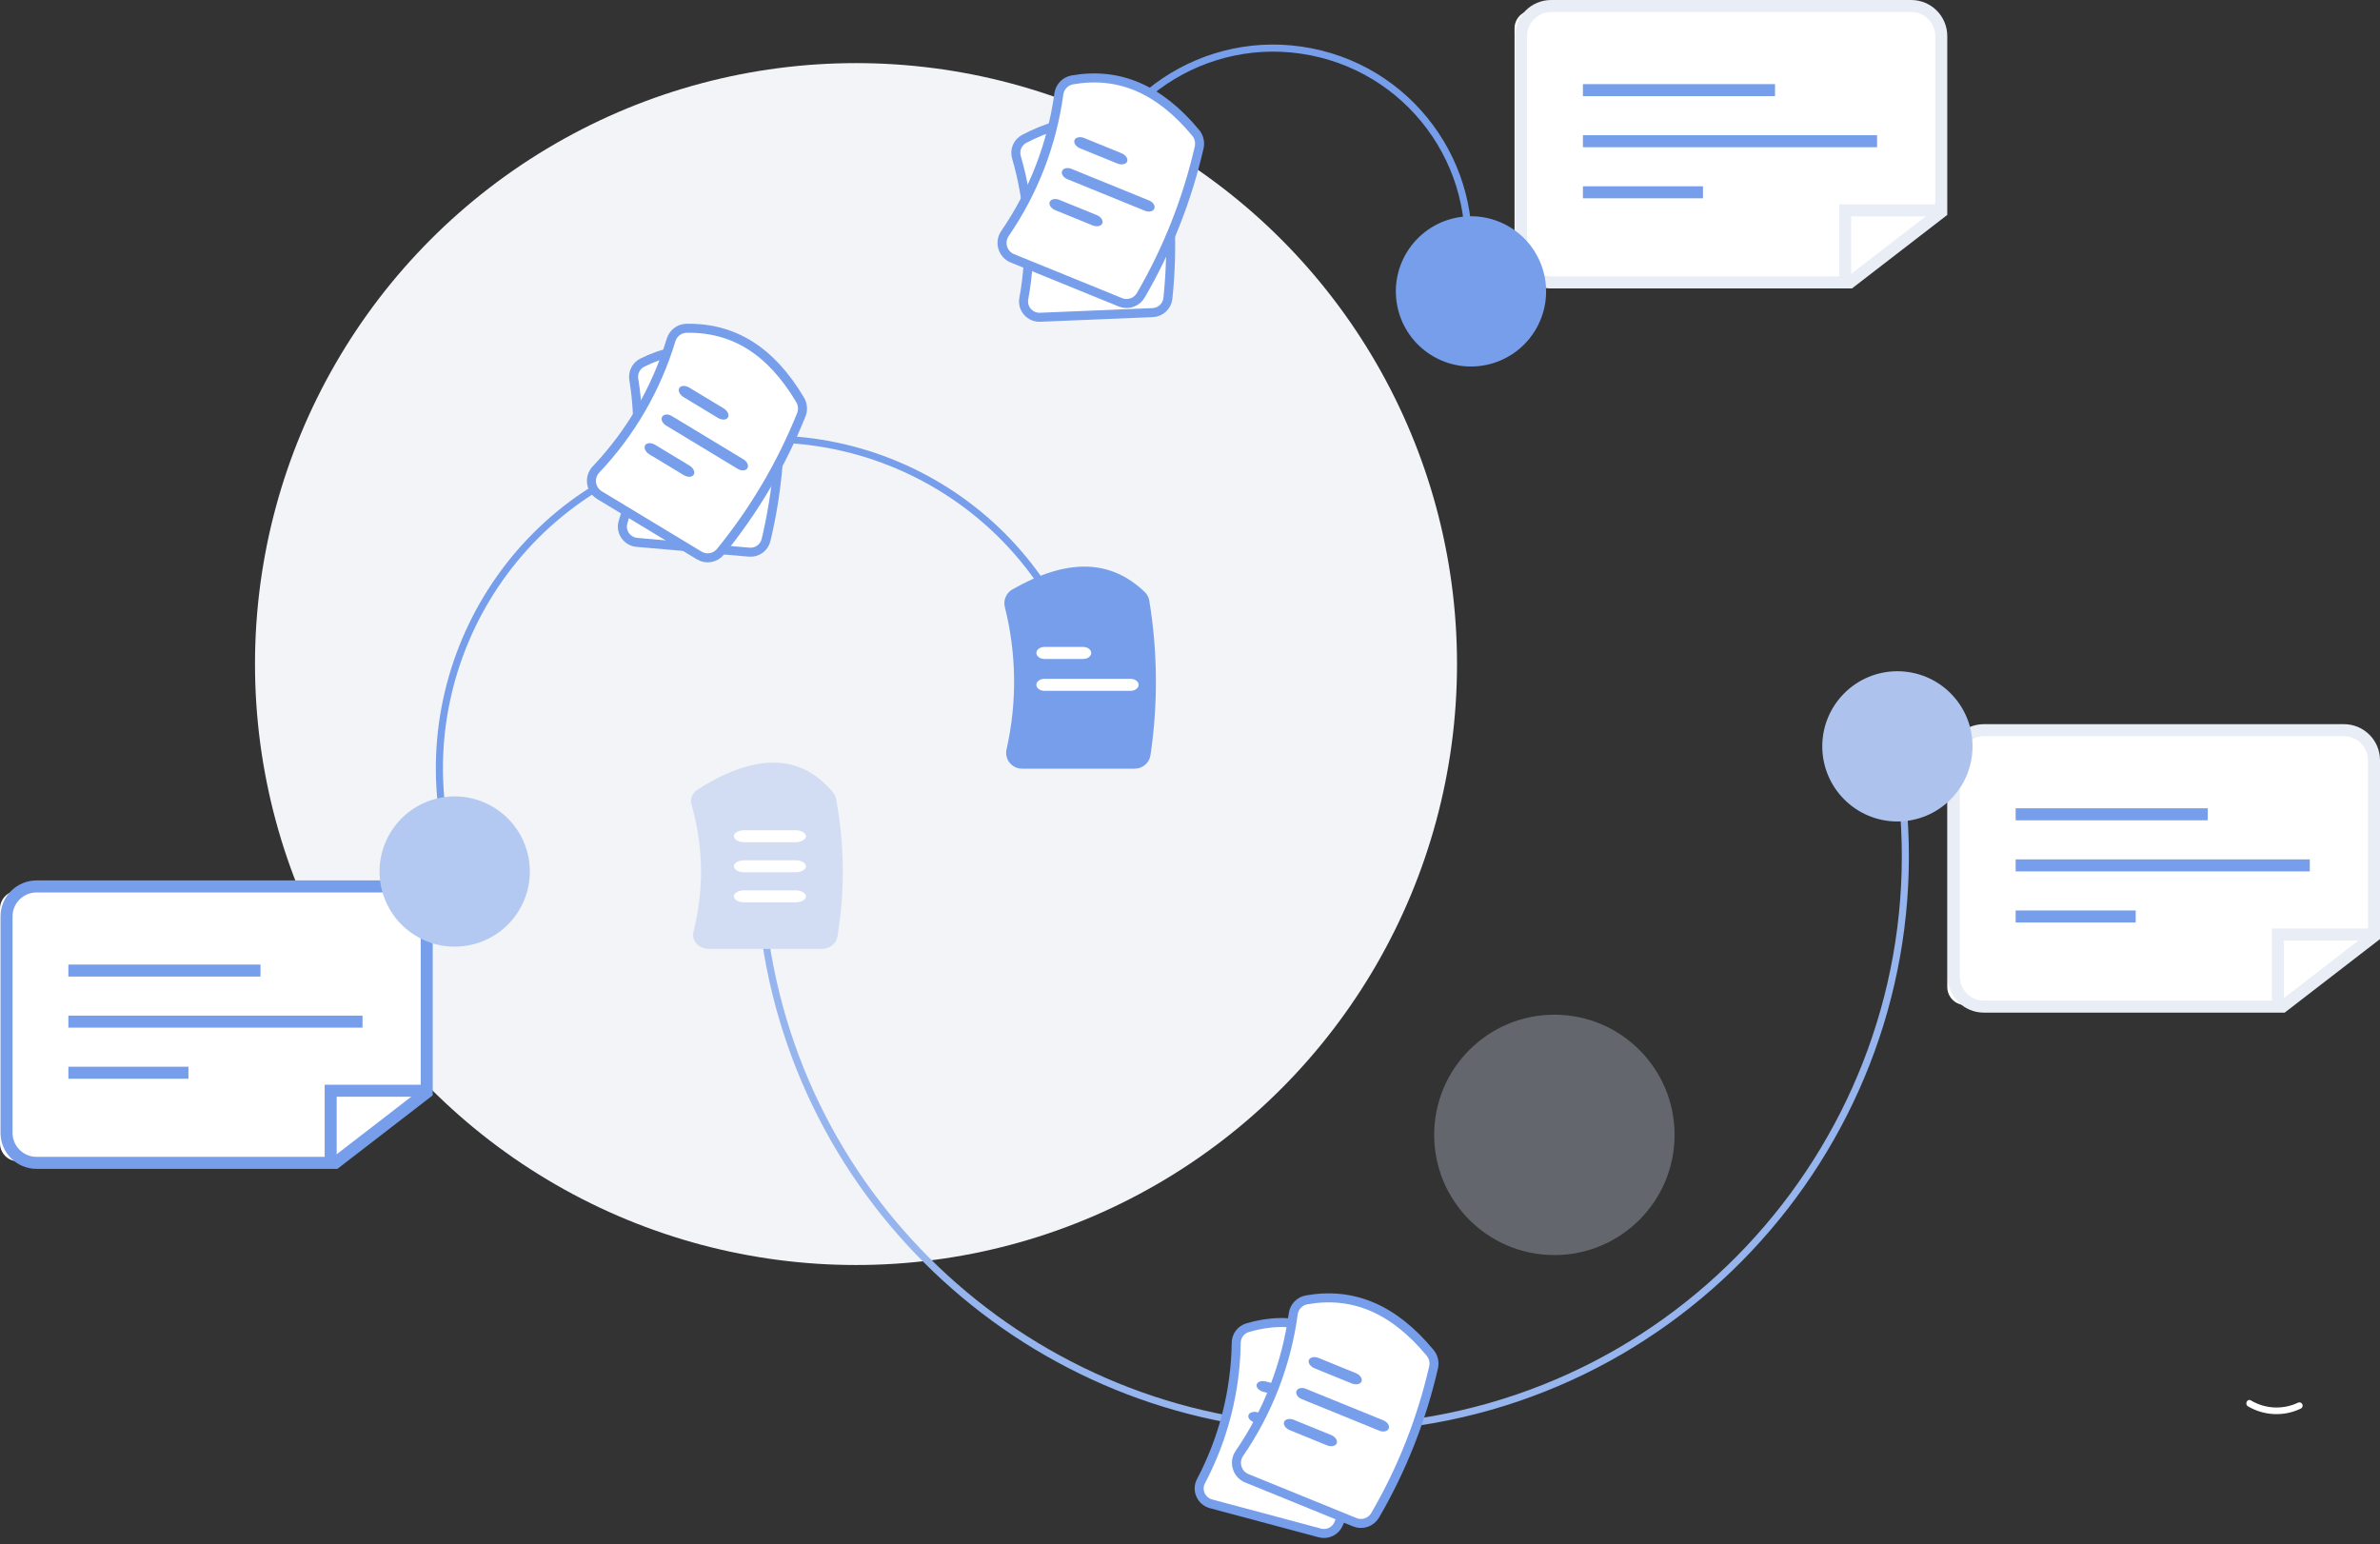<?xml version="1.0" encoding="UTF-8"?>
<svg width="396px" height="257px" viewBox="0 0 396 257" version="1.1" xmlns="http://www.w3.org/2000/svg" xmlns:xlink="http://www.w3.org/1999/xlink">
    <rect x="0" y="0" width="396" height="257" fill="#333333" stroke="none"/>
    <title>编组 4</title>
    <g id="页面-1" stroke="none" stroke-width="1" fill="none" fill-rule="evenodd">
        <g id="本体_关于1" transform="translate(-915, -321)">
            <g id="编组-4" transform="translate(915, 321)">
                <circle id="椭圆形" fill="#F2F4F8" fill-rule="nonzero" cx="142.428" cy="110.501" r="100"></circle>
                <circle id="椭圆形" fill="#D2DDF4" fill-rule="nonzero" opacity="0.3" cx="258.627" cy="188.847" r="20"></circle>
                <path d="M382.412,233.385 C379.89,234.602 376.925,234.47 374.52,233.035 C373.914,232.671 373.431,233.655 374.033,234.017 C376.696,235.59 379.965,235.742 382.763,234.423 C383.043,234.319 383.194,234.015 383.107,233.729 C383.009,233.443 382.699,233.289 382.412,233.385 L382.412,233.385 Z" id="路径" fill="#FFFFFF" fill-rule="nonzero"></path>
                <path d="M221.599,238.309 C174.008,238.312 132.601,202.842 126.484,154.464 L127.653,154.317 C133.694,202.097 174.597,237.129 221.6,237.132 C225.593,237.132 229.583,236.881 233.545,236.379 C285.385,229.836 322.231,182.377 315.683,130.585 L316.852,130.437 C323.482,182.873 286.177,230.923 233.693,237.547 C229.681,238.054 225.642,238.309 221.599,238.309 Z" id="路径" fill="#96B4EE" fill-rule="nonzero"></path>
                <g id="编组-3" transform="translate(198.63, 217.807)" fill-rule="nonzero">
                    <path d="M25.519,35.481 L6.782,35.486 C5.971,35.488 5.204,35.119 4.7,34.484 C4.202,33.865 4.015,33.053 4.192,32.279 C5.972,24.438 5.869,16.288 3.891,8.496 C3.615,7.392 4.078,6.235 5.042,5.627 C11.525,1.613 18.583,1.736 26.621,6.005 C27.361,6.395 27.877,7.108 28.016,7.933 C29.345,16.3 29.389,24.82 28.148,33.202 C27.965,34.511 26.842,35.485 25.519,35.481 Z" id="路径" stroke="#779EEA" stroke-width="1.5" fill="#FFFFFF" transform="translate(16.429, 19.096) rotate(-345) translate(-16.429, -19.096) "></path>
                    <path d="M18.097,14.643 L11.652,14.644 C10.911,14.643 10.311,14.248 10.311,13.761 C10.311,13.274 10.911,12.879 11.652,12.878 L18.098,12.876 C18.84,12.876 19.442,13.271 19.442,13.759 C19.441,14.247 18.84,14.642 18.097,14.643 Z" id="路径" fill="#779EEA" transform="translate(14.876, 13.76) rotate(-345) translate(-14.876, -13.76) "></path>
                    <path d="M15.353,24.877 L8.907,24.879 C8.166,24.878 7.566,24.483 7.566,23.996 C7.566,23.509 8.166,23.114 8.907,23.113 L15.353,23.111 C16.095,23.111 16.697,23.506 16.697,23.994 C16.697,24.481 16.095,24.877 15.353,24.877 Z" id="路径" fill="#779EEA" transform="translate(12.131, 23.995) rotate(-345) translate(-12.131, -23.995) "></path>
                    <path d="M24.47,20.785 L10.143,20.788 C9.402,20.788 8.802,20.393 8.803,19.906 C8.803,19.419 9.403,19.024 10.144,19.022 L24.471,19.019 C25.212,19.02 25.812,19.415 25.812,19.902 C25.811,20.389 25.211,20.784 24.47,20.785 L24.47,20.785 Z" id="路径" fill="#779EEA" transform="translate(17.307, 19.904) rotate(-345) translate(-17.307, -19.904) "></path>
                </g>
                <path d="M136.707,157.902 L117.968,157.902 C117.157,157.903 116.39,157.575 115.886,157.012 C115.388,156.462 115.2,155.741 115.377,155.053 C117.162,148.066 117.05,140.802 115.05,133.861 C114.792,132.926 115.2,131.945 116.081,131.384 C125.716,125.235 133.304,125.413 138.635,131.915 C138.875,132.211 139.035,132.553 139.101,132.913 C140.525,140.511 140.604,148.259 139.335,155.878 C139.152,157.04 138.03,157.905 136.707,157.902 Z" id="路径" fill="#D2DDF4" fill-rule="nonzero"></path>
                <g id="编组-9" transform="translate(122.102, 138.153)" fill="#FFFFFF" fill-rule="nonzero">
                    <path d="M10.237,1.997 L1.763,1.997 C0.789,1.996 0,1.549 0,0.998 C0,0.448 0.789,0.001 1.763,0 L10.237,0 C11.211,0.001 12,0.448 12,0.998 C12,1.549 11.211,1.996 10.237,1.997 L10.237,1.997 Z" id="路径"></path>
                    <path d="M10.237,6.997 L1.763,6.997 C0.789,6.996 0,6.549 0,5.998 C0,5.448 0.789,5.001 1.763,5 L10.237,5 C11.211,5.001 12,5.448 12,5.998 C12,6.549 11.211,6.996 10.237,6.997 L10.237,6.997 Z" id="路径"></path>
                    <path d="M10.237,11.997 L1.763,11.997 C0.789,11.995 0,11.549 0,10.998 C0,10.448 0.789,10.001 1.763,10 L10.237,10 C11.211,10.001 12,10.448 12,10.998 C12,11.549 11.211,11.995 10.237,11.997 L10.237,11.997 Z" id="路径"></path>
                </g>
                <g id="编组-10" transform="translate(360, 144.503) scale(-1, 1) rotate(-180) translate(-360, -144.503) translate(324, 120.503)">
                    <g id="Group-2">
                        <path d="M2.985,1.261 L55.656,1 L55.656,1 L70.915,13 L70.915,43.276 C70.915,44.933 69.572,46.276 67.915,46.276 L3,46.276 C1.343,46.276 1.53517375e-15,44.933 0,43.276 L0,4.261 C6.85983068e-16,2.61 1.334,1.269 2.985,1.261 Z" id="Rectangle" fill="#FFFFFF"></path>
                        <path d="M55.801,1 L71,12.729 L71,42 C71,43.381 70.44,44.631 69.536,45.536 C68.631,46.44 67.381,47 66,47 L66,47 L6.086,47 C4.705,47 3.455,46.44 2.551,45.536 C1.646,44.631 1.086,43.381 1.086,42 L1.086,42 L1.086,6 C1.086,4.619 1.646,3.369 2.551,2.464 C3.455,1.56 4.705,1 6.086,1 L6.086,1 L55.801,1 Z" id="Rectangle-4" stroke="#E8EDF6" stroke-width="2" fill="#FFFFFF"></path>
                        <polyline id="Path-4" stroke="#E8EDF6" stroke-width="2" points="55.02 1 55.02 13 70.205 13"></polyline>
                    </g>
                    <rect id="Rectangle-23" fill="#779EEA" x="11.377" y="15" width="19.976" height="2"></rect>
                    <rect id="Rectangle-23-Copy" fill="#779EEA" x="11.377" y="23.5" width="48.941" height="2"></rect>
                    <rect id="Rectangle-23-Copy-2" fill="#779EEA" x="11.377" y="32" width="31.962" height="2"></rect>
                </g>
                <circle id="椭圆形" fill="#ADC3EE" fill-rule="nonzero" cx="315.703" cy="124.195" r="12.5"></circle>
                <g id="编组-10" transform="translate(288, 24) scale(-1, 1) rotate(-180) translate(-288, -24) translate(252, 0)">
                    <g id="Group-2">
                        <path d="M2.985,1.261 L55.656,1 L55.656,1 L70.915,13 L70.915,43.276 C70.915,44.933 69.572,46.276 67.915,46.276 L3,46.276 C1.343,46.276 1.53517375e-15,44.933 0,43.276 L0,4.261 C6.85983068e-16,2.61 1.334,1.269 2.985,1.261 Z" id="Rectangle" fill="#FFFFFF"></path>
                        <path d="M55.801,1 L71,12.729 L71,42 C71,43.381 70.44,44.631 69.536,45.536 C68.631,46.44 67.381,47 66,47 L66,47 L6.086,47 C4.705,47 3.455,46.44 2.551,45.536 C1.646,44.631 1.086,43.381 1.086,42 L1.086,42 L1.086,6 C1.086,4.619 1.646,3.369 2.551,2.464 C3.455,1.56 4.705,1 6.086,1 L6.086,1 L55.801,1 Z" id="Rectangle-4" stroke="#E8EDF6" stroke-width="2" fill="#FFFFFF"></path>
                        <polyline id="Path-4" stroke="#E8EDF6" stroke-width="2" points="55.02 1 55.02 13 70.205 13"></polyline>
                    </g>
                    <rect id="Rectangle-23" fill="#779EEA" x="11.377" y="15" width="19.976" height="2"></rect>
                    <rect id="Rectangle-23-Copy" fill="#779EEA" x="11.377" y="23.5" width="48.941" height="2"></rect>
                    <rect id="Rectangle-23-Copy-2" fill="#779EEA" x="11.377" y="32" width="31.962" height="2"></rect>
                </g>
                <path d="M179.436,34.053 C182.964,16.163 200.34,4.518 218.246,8.042 C236.152,11.567 247.808,28.927 244.28,46.816 L243.124,46.589 C246.526,29.337 235.286,12.597 218.018,9.198 C200.751,5.799 183.995,17.029 180.593,34.28 L179.436,34.053 Z" id="路径" fill="#779EEA" fill-rule="nonzero"></path>
                <path d="M173.068,52.793 C172.258,52.828 171.476,52.491 170.946,51.878 C170.423,51.281 170.202,50.477 170.347,49.696 C171.784,41.869 171.365,33.814 169.124,26.178 C168.768,24.974 169.312,23.685 170.425,23.101 C178.094,19.121 185.279,18.919 191.781,22.501 C192.47,22.875 192.96,23.534 193.119,24.302 C194.811,32.635 195.217,41.177 194.322,49.633 C194.194,50.949 193.113,51.967 191.791,52.018 L173.068,52.793 Z" id="路径" stroke="#779EEA" stroke-width="1.5" fill="#FFFFFF" fill-rule="nonzero"></path>
                <g id="编组-10" transform="translate(36, 170.503) scale(-1, 1) rotate(-180) translate(-36, -170.503) translate(0, 146.503)">
                    <g id="Group-2">
                        <path d="M2.985,1.261 L55.656,1 L55.656,1 L70.915,13 L70.915,43.276 C70.915,44.933 69.572,46.276 67.915,46.276 L3,46.276 C1.343,46.276 1.53517375e-15,44.933 0,43.276 L0,4.261 C6.85983068e-16,2.61 1.334,1.269 2.985,1.261 Z" id="Rectangle" fill="#FFFFFF"></path>
                        <path d="M55.801,1 L71,12.729 L71,42 C71,43.381 70.44,44.631 69.536,45.536 C68.631,46.44 67.381,47 66,47 L66,47 L6.086,47 C4.705,47 3.455,46.44 2.551,45.536 C1.646,44.631 1.086,43.381 1.086,42 L1.086,42 L1.086,6 C1.086,4.619 1.646,3.369 2.551,2.464 C3.455,1.56 4.705,1 6.086,1 L6.086,1 L55.801,1 Z" id="Rectangle-4" stroke="#779EEA" stroke-width="2" fill="#FFFFFF"></path>
                        <polyline id="Path-4" stroke="#779EEA" stroke-width="2" points="55.02 1 55.02 13 70.205 13"></polyline>
                    </g>
                    <rect id="Rectangle-23" fill="#779EEA" x="11.377" y="15" width="19.976" height="2"></rect>
                    <rect id="Rectangle-23-Copy" fill="#779EEA" x="11.377" y="23.5" width="48.941" height="2"></rect>
                    <rect id="Rectangle-23-Copy-2" fill="#779EEA" x="11.377" y="32" width="31.962" height="2"></rect>
                </g>
                <circle id="椭圆形" fill="#779EEA" fill-rule="nonzero" transform="translate(244.751, 48.487) rotate(-58.134) translate(-244.751, -48.487) " cx="244.751" cy="48.487" r="12.5"></circle>
                <path d="M76.118,147.414 C65.292,118.822 79.716,86.876 108.334,76.06 C136.953,65.244 168.929,79.655 179.754,108.247 L178.652,108.664 C168.057,80.68 136.761,66.576 108.752,77.161 C80.742,87.747 66.625,119.014 77.22,146.998 L76.118,147.414 Z" id="路径" fill="#779EEA" fill-rule="nonzero"></path>
                <path d="M115.827,74.43 L109.381,74.43 C108.64,74.429 108.04,73.828 108.04,73.088 C108.04,72.347 108.64,71.746 109.381,71.745 L115.827,71.745 C116.568,71.746 117.168,72.347 117.168,73.088 C117.168,73.828 116.568,74.429 115.827,74.43 Z" id="路径" fill="#FFFFFF" fill-rule="nonzero"></path>
                <path d="M123.708,79.736 L109.381,79.736 C108.639,79.736 108.037,79.135 108.037,78.393 C108.037,77.652 108.639,77.05 109.381,77.05 L123.708,77.05 C124.45,77.052 125.05,77.653 125.05,78.393 C125.05,79.134 124.45,79.734 123.708,79.736 L123.708,79.736 Z" id="路径" fill="#FFFFFF" fill-rule="nonzero"></path>
                <circle id="椭圆形" fill="#B4C9F1" fill-rule="nonzero" transform="translate(75.654, 145.025) rotate(-58.134) translate(-75.654, -145.025) " cx="75.654" cy="145.025" r="12.5"></circle>
                <path d="M188.803,127.908 L170.065,127.908 C169.254,127.91 168.487,127.54 167.982,126.906 C167.484,126.287 167.297,125.475 167.474,124.701 C169.245,116.893 169.148,108.778 167.192,101.014 C166.906,99.867 167.417,98.671 168.443,98.083 C177.546,92.878 184.754,93.021 190.479,98.523 C190.88,98.915 191.144,99.426 191.232,99.98 C192.623,108.468 192.69,117.12 191.431,125.629 C191.249,126.938 190.126,127.912 188.803,127.908 Z" id="路径" fill="#779EEA" fill-rule="nonzero"></path>
                <path d="M180.226,109.652 L173.78,109.652 C173.039,109.651 172.439,109.204 172.439,108.652 C172.439,108.101 173.039,107.653 173.78,107.652 L180.226,107.652 C180.968,107.653 181.568,108.101 181.568,108.652 C181.568,109.204 180.968,109.651 180.226,109.652 L180.226,109.652 Z" id="路径" fill="#FFFFFF" fill-rule="nonzero"></path>
                <path d="M188.108,114.958 L173.78,114.958 C173.038,114.958 172.436,114.51 172.436,113.958 C172.436,113.405 173.038,112.958 173.78,112.958 L188.108,112.958 C188.849,112.959 189.449,113.406 189.449,113.958 C189.449,114.509 188.849,114.957 188.108,114.958 Z" id="路径" fill="#FFFFFF" fill-rule="nonzero"></path>
                <g id="编组-3" transform="translate(117.019, 74.766) rotate(-10) translate(-117.019, -74.766) translate(100.59, 55.67)" fill-rule="nonzero">
                    <path d="M25.519,35.481 L6.782,35.486 C5.971,35.488 5.204,35.119 4.7,34.484 C4.202,33.865 4.015,33.053 4.192,32.279 C5.972,24.438 5.869,16.288 3.891,8.496 C3.615,7.392 4.078,6.235 5.042,5.627 C11.525,1.613 18.583,1.736 26.621,6.005 C27.361,6.395 27.877,7.108 28.016,7.933 C29.345,16.3 29.389,24.82 28.148,33.202 C27.965,34.511 26.842,35.485 25.519,35.481 Z" id="路径" stroke="#779EEA" stroke-width="1.5" fill="#FFFFFF" transform="translate(16.429, 19.096) rotate(-345) translate(-16.429, -19.096) "></path>
                    <path d="M18.097,14.643 L11.652,14.644 C10.911,14.643 10.311,14.248 10.311,13.761 C10.311,13.274 10.911,12.879 11.652,12.878 L18.098,12.876 C18.84,12.876 19.442,13.271 19.442,13.759 C19.441,14.247 18.84,14.642 18.097,14.643 Z" id="路径" fill="#779EEA" transform="translate(14.876, 13.76) rotate(-345) translate(-14.876, -13.76) "></path>
                    <path d="M15.353,24.877 L8.907,24.879 C8.166,24.878 7.566,24.483 7.566,23.996 C7.566,23.509 8.166,23.114 8.907,23.113 L15.353,23.111 C16.095,23.111 16.697,23.506 16.697,23.994 C16.697,24.481 16.095,24.877 15.353,24.877 Z" id="路径" fill="#779EEA" transform="translate(12.131, 23.995) rotate(-345) translate(-12.131, -23.995) "></path>
                    <path d="M24.47,20.785 L10.143,20.788 C9.402,20.788 8.802,20.393 8.803,19.906 C8.803,19.419 9.403,19.024 10.144,19.022 L24.471,19.019 C25.212,19.02 25.812,19.415 25.812,19.902 C25.811,20.389 25.211,20.784 24.47,20.785 L24.47,20.785 Z" id="路径" fill="#779EEA" transform="translate(17.307, 19.904) rotate(-345) translate(-17.307, -19.904) "></path>
                </g>
                <g id="编组-3" transform="translate(184.076, 30.834) rotate(7) translate(-184.076, -30.834) translate(167.076, 10.834)" fill-rule="nonzero">
                    <path d="M26.463,37.171 L7.059,37.117 C6.219,37.116 5.424,36.727 4.9,36.062 C4.382,35.413 4.186,34.562 4.367,33.753 C6.185,25.553 6.053,17.024 3.981,8.863 C3.69,7.707 4.167,6.498 5.163,5.864 C11.864,1.684 19.173,1.836 27.511,6.329 C28.279,6.739 28.815,7.486 28.961,8.35 C30.364,17.11 30.437,26.027 29.178,34.794 C28.992,36.163 27.833,37.179 26.463,37.171 Z" id="路径" stroke="#779EEA" stroke-width="1.5" fill="#FFFFFF" transform="translate(16.984, 20.006) rotate(-345) translate(-16.984, -20.006) "></path>
                    <path d="M18.731,15.345 L12.057,15.326 C11.289,15.323 10.667,14.908 10.665,14.398 C10.664,13.888 11.284,13.477 12.051,13.478 L18.726,13.497 C19.495,13.499 20.119,13.914 20.121,14.425 C20.122,14.935 19.5,15.347 18.731,15.345 Z" id="路径" fill="#779EEA" transform="translate(15.393, 14.411) rotate(-345) translate(-15.393, -14.411) "></path>
                    <path d="M15.891,26.064 L9.216,26.045 C8.449,26.042 7.826,25.626 7.825,25.117 C7.824,24.607 8.444,24.196 9.211,24.197 L15.886,24.215 C16.655,24.218 17.279,24.633 17.28,25.143 C17.282,25.654 16.66,26.066 15.891,26.064 Z" id="路径" fill="#779EEA" transform="translate(12.553, 25.13) rotate(-345) translate(-12.553, -25.13) "></path>
                    <path d="M24.384,21.652 L10.428,21.613 C9.706,21.61 9.121,21.195 9.119,20.686 C9.118,20.176 9.701,19.764 10.423,19.765 L24.379,19.804 C25.101,19.807 25.687,20.222 25.688,20.732 C25.69,21.242 25.106,21.653 24.384,21.652 L24.384,21.652 Z" id="路径" fill="#779EEA" transform="translate(17.404, 20.709) rotate(-345) translate(-17.404, -20.709) "></path>
                </g>
                <g id="编组-3" transform="translate(223.076, 233.834) rotate(7) translate(-223.076, -233.834) translate(206.076, 213.834)" fill-rule="nonzero">
                    <path d="M26.463,37.171 L7.059,37.117 C6.219,37.116 5.424,36.727 4.9,36.062 C4.382,35.413 4.186,34.562 4.367,33.753 C6.185,25.553 6.053,17.024 3.981,8.863 C3.69,7.707 4.167,6.498 5.163,5.864 C11.864,1.684 19.173,1.836 27.511,6.329 C28.279,6.739 28.815,7.486 28.961,8.35 C30.364,17.11 30.437,26.027 29.178,34.794 C28.992,36.163 27.833,37.179 26.463,37.171 Z" id="路径" stroke="#779EEA" stroke-width="1.5" fill="#FFFFFF" transform="translate(16.984, 20.006) rotate(-345) translate(-16.984, -20.006) "></path>
                    <path d="M18.731,15.345 L12.057,15.326 C11.289,15.323 10.667,14.908 10.665,14.398 C10.664,13.888 11.284,13.477 12.051,13.478 L18.726,13.497 C19.495,13.499 20.119,13.914 20.121,14.425 C20.122,14.935 19.5,15.347 18.731,15.345 Z" id="路径" fill="#779EEA" transform="translate(15.393, 14.411) rotate(-345) translate(-15.393, -14.411) "></path>
                    <path d="M15.891,26.064 L9.216,26.045 C8.449,26.042 7.826,25.626 7.825,25.117 C7.824,24.607 8.444,24.196 9.211,24.197 L15.886,24.215 C16.655,24.218 17.279,24.633 17.28,25.143 C17.282,25.654 16.66,26.066 15.891,26.064 Z" id="路径" fill="#779EEA" transform="translate(12.553, 25.13) rotate(-345) translate(-12.553, -25.13) "></path>
                    <path d="M24.384,21.652 L10.428,21.613 C9.706,21.61 9.121,21.195 9.119,20.686 C9.118,20.176 9.701,19.764 10.423,19.765 L24.379,19.804 C25.101,19.807 25.687,20.222 25.688,20.732 C25.69,21.242 25.106,21.653 24.384,21.652 L24.384,21.652 Z" id="路径" fill="#779EEA" transform="translate(17.404, 20.709) rotate(-345) translate(-17.404, -20.709) "></path>
                </g>
                <g id="编组-3" transform="translate(117.076, 72.834) rotate(16) translate(-117.076, -72.834) translate(100.076, 52.834)" fill-rule="nonzero">
                    <path d="M26.463,37.171 L7.059,37.117 C6.219,37.116 5.424,36.727 4.9,36.062 C4.382,35.413 4.186,34.562 4.367,33.753 C6.185,25.553 6.053,17.024 3.981,8.863 C3.69,7.707 4.167,6.498 5.163,5.864 C11.864,1.684 19.173,1.836 27.511,6.329 C28.279,6.739 28.815,7.486 28.961,8.35 C30.364,17.11 30.437,26.027 29.178,34.794 C28.992,36.163 27.833,37.179 26.463,37.171 Z" id="路径" stroke="#779EEA" stroke-width="1.5" fill="#FFFFFF" transform="translate(16.984, 20.006) rotate(-345) translate(-16.984, -20.006) "></path>
                    <path d="M18.731,15.345 L12.057,15.326 C11.289,15.323 10.667,14.908 10.665,14.398 C10.664,13.888 11.284,13.477 12.051,13.478 L18.726,13.497 C19.495,13.499 20.119,13.914 20.121,14.425 C20.122,14.935 19.5,15.347 18.731,15.345 Z" id="路径" fill="#779EEA" transform="translate(15.393, 14.411) rotate(-345) translate(-15.393, -14.411) "></path>
                    <path d="M15.891,26.064 L9.216,26.045 C8.449,26.042 7.826,25.626 7.825,25.117 C7.824,24.607 8.444,24.196 9.211,24.197 L15.886,24.215 C16.655,24.218 17.279,24.633 17.28,25.143 C17.282,25.654 16.66,26.066 15.891,26.064 Z" id="路径" fill="#779EEA" transform="translate(12.553, 25.13) rotate(-345) translate(-12.553, -25.13) "></path>
                    <path d="M24.384,21.652 L10.428,21.613 C9.706,21.61 9.121,21.195 9.119,20.686 C9.118,20.176 9.701,19.764 10.423,19.765 L24.379,19.804 C25.101,19.807 25.687,20.222 25.688,20.732 C25.69,21.242 25.106,21.653 24.384,21.652 L24.384,21.652 Z" id="路径" fill="#779EEA" transform="translate(17.404, 20.709) rotate(-345) translate(-17.404, -20.709) "></path>
                </g>
            </g>
        </g>
    </g>
</svg>